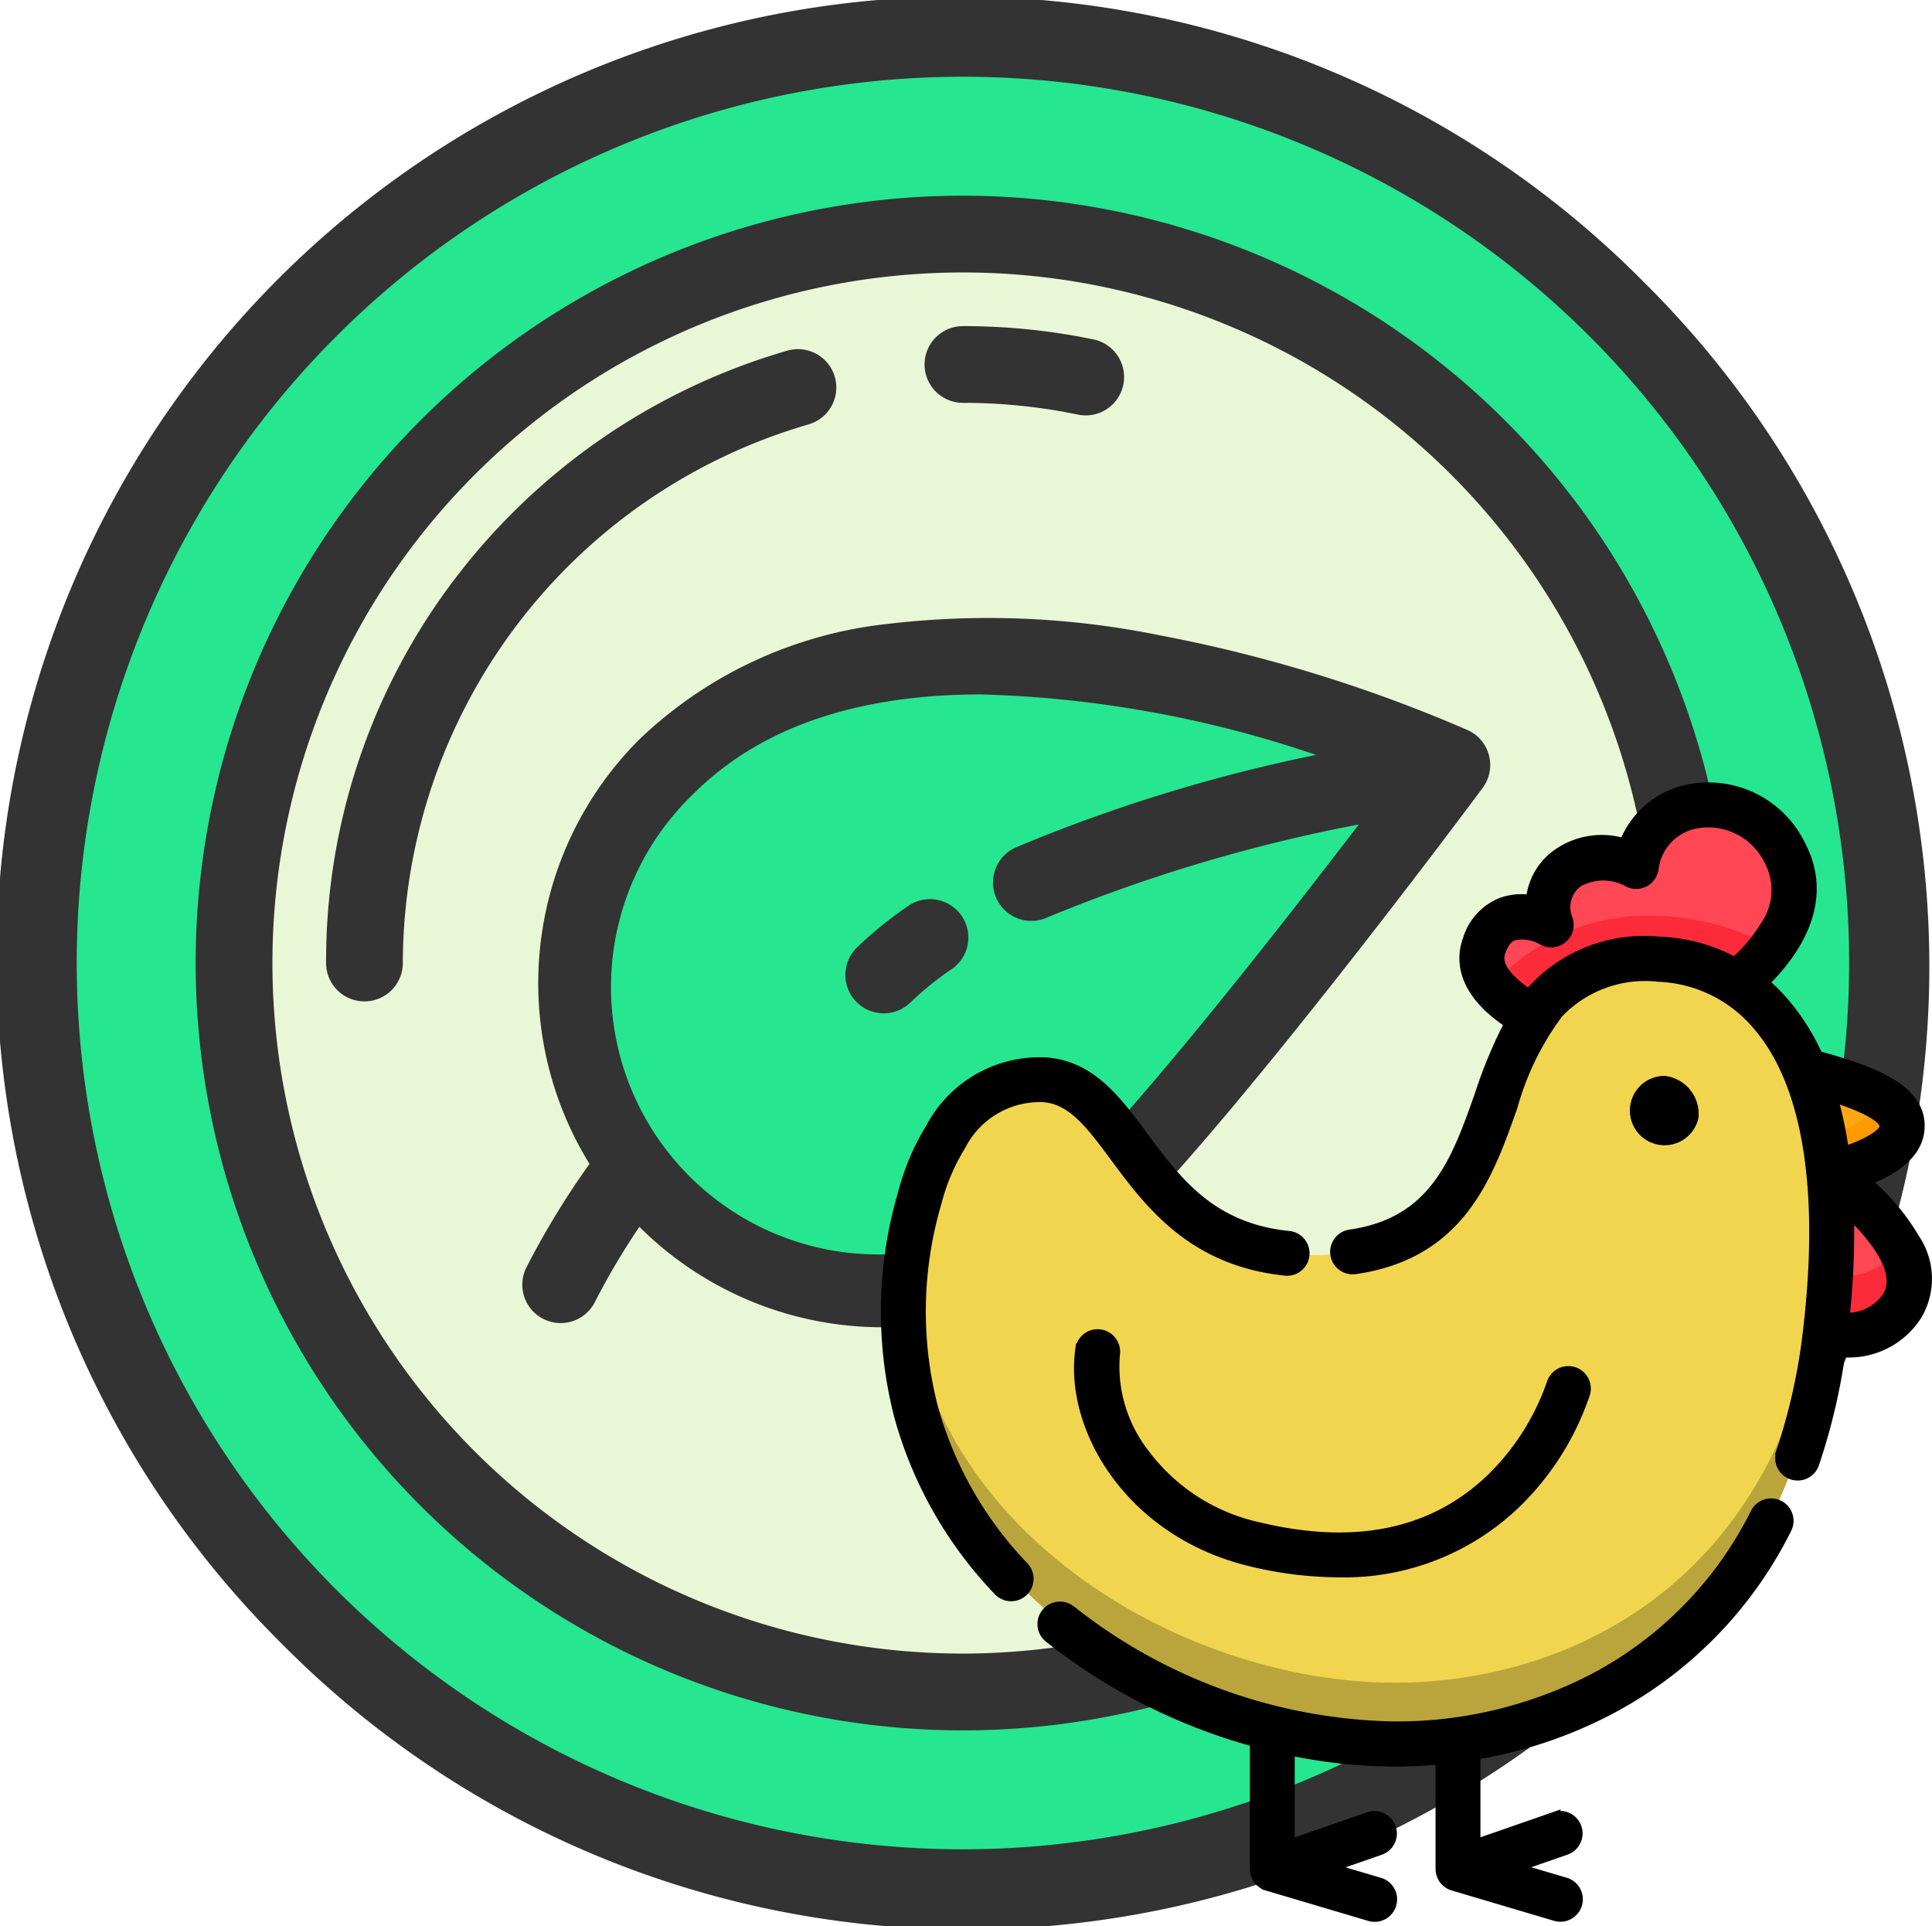 <svg xmlns="http://www.w3.org/2000/svg" width="82.261" height="82" viewBox="0 0 82.261 82">
  <g id="Grupo_82781" data-name="Grupo 82781" transform="translate(-373.604 -4914.293)">
    <g id="certificacion" transform="translate(373.604 4914.293)">
      <path id="Trazado_105223" data-name="Trazado 105223" d="M39.367,0A39.367,39.367,0,1,1,0,39.367,39.367,39.367,0,0,1,39.367,0Z" transform="translate(1.633 1.633)" fill="#26e690"/>
      <circle id="Elipse_4073" data-name="Elipse 4073" cx="31.036" cy="31.036" r="31.036" transform="translate(9.964 9.964)" fill="#eaf7d7"/>
      <path id="Trazado_105216" data-name="Trazado 105216" d="M46.778,51.057A13.02,13.02,0,0,1,28.365,32.644c10.56-10.56,33.45-.071,33.45-.071S51.862,45.972,46.778,51.057Z" fill="#26e690"/>
      <g id="Grupo_54697" data-name="Grupo 54697">
        <path id="Trazado_105217" data-name="Trazado 105217" d="M69.991,12.009A41,41,0,1,0,12.009,69.991,41,41,0,1,0,69.991,12.009ZM41,78.733A37.733,37.733,0,1,1,78.733,41,37.776,37.776,0,0,1,41,78.733Z" fill="#333"/>
        <path id="Trazado_105218" data-name="Trazado 105218" d="M41,8.331A32.669,32.669,0,1,0,73.669,41,32.706,32.706,0,0,0,41,8.331ZM41,70.4A29.4,29.4,0,1,1,70.4,41,29.436,29.436,0,0,1,41,70.4Z" fill="#333"/>
        <path id="Trazado_105219" data-name="Trazado 105219" d="M63.4,32.167a1.633,1.633,0,0,0-.9-1.079,61.925,61.925,0,0,0-13.149-4.046,36.5,36.5,0,0,0-11.524-.483,18.077,18.077,0,0,0-10.613,4.929A14.659,14.659,0,0,0,25.1,49.553a34.741,34.741,0,0,0-2.686,4.407,1.633,1.633,0,1,0,2.917,1.471,30.165,30.165,0,0,1,1.893-3.2,14.653,14.653,0,0,0,20.707-.016C53.044,47.1,62.717,34.1,63.127,33.547A1.635,1.635,0,0,0,63.4,32.167ZM45.623,49.9h0a11.387,11.387,0,1,1-16.1-16.1c3.17-3.17,7.654-4.236,12.252-4.236a48.138,48.138,0,0,1,14.257,2.575,68.477,68.477,0,0,0-12.742,3.923,1.634,1.634,0,1,0,1.319,2.989A68.154,68.154,0,0,1,57.856,35.1C54.563,39.408,48.97,46.555,45.623,49.9Z" fill="#333"/>
        <path id="Trazado_105220" data-name="Trazado 105220" d="M38.738,38.524a16.489,16.489,0,0,0-2.21,1.777A1.633,1.633,0,1,0,38.8,42.645a13.218,13.218,0,0,1,1.771-1.419,1.634,1.634,0,0,0-1.836-2.7Z" fill="#333"/>
        <path id="Trazado_105221" data-name="Trazado 105221" d="M41,17.151a24.027,24.027,0,0,1,4.894.5,1.633,1.633,0,1,0,.667-3.2A27.289,27.289,0,0,0,41,13.884a1.633,1.633,0,0,0,0,3.267Z" fill="#333"/>
        <path id="Trazado_105222" data-name="Trazado 105222" d="M34.425,18.069a1.633,1.633,0,1,0-.9-3.141,27.309,27.309,0,0,0-14.074,9.608A26.868,26.868,0,0,0,13.884,41a1.633,1.633,0,1,0,3.267,0A23.947,23.947,0,0,1,34.425,18.069Z" fill="#333"/>
      </g>
    </g>
    <g id="hen" transform="translate(411.358 4947.848)">
      <path id="Trazado_104401" data-name="Trazado 104401" d="M9.046,182.205a31.591,31.591,0,0,0,.157-6.717s4.609,3.22,3.094,5.6a3.045,3.045,0,0,1-3.258,1.16C9.042,182.236,9.044,182.221,9.046,182.205Zm0,0" transform="translate(30.842 -159.036)" fill="#ff4755"/>
      <path id="Trazado_104402" data-name="Trazado 104402" d="M9.267,210.562a2.984,2.984,0,0,0,2.958-1.074A2.326,2.326,0,0,1,12.3,211.9a3.046,3.046,0,0,1-3.258,1.159l.006-.046Q9.2,211.72,9.267,210.562Zm0,0" transform="translate(30.837 -189.848)" fill="#fc2b3a"/>
      <path id="Trazado_104403" data-name="Trazado 104403" d="M12.3,128.754c2.5.692,4.266,1.332,4.108,2.5-.145,1.073-2.179,1.67-3.084,1.883A15.172,15.172,0,0,0,12.3,128.754Zm0,0" transform="translate(26.721 -116.683)" fill="#ffa812"/>
      <path id="Trazado_104404" data-name="Trazado 104404" d="M14.836,141.938c.552.354.842.759.774,1.262-.145,1.073-2.179,1.67-3.084,1.883q-.084-.859-.225-1.611C13.217,143.213,14.528,142.716,14.836,141.938Zm0,0" transform="translate(27.519 -128.63)" fill="#ff9a00"/>
      <path id="Trazado_104405" data-name="Trazado 104405" d="M71.93,16.248a6.411,6.411,0,0,0-3.283-1.038c-2.8-.067-4.319.96-5.318,2.451-.859-.453-2.62-1.585-2.085-3.041.761-2.07,2.845-.858,2.845-.858a2.075,2.075,0,0,1,.7-2.42,2.893,2.893,0,0,1,2.9-.06c.4-3.038,4.669-3.7,6.314-.535C75.312,13.263,72.822,15.541,71.93,16.248Zm0,0" transform="translate(-35.816 -7.852)" fill="#ff4755"/>
      <path id="Trazado_104406" data-name="Trazado 104406" d="M72.08,62.388a5.519,5.519,0,0,1-1.759-1.376,8.933,8.933,0,0,1,5.792-2.967,11.151,11.151,0,0,1,6.155,1.283,8.382,8.382,0,0,1-1.586,1.646A6.41,6.41,0,0,0,77.4,59.937C74.6,59.87,73.079,60.9,72.08,62.388Zm0,0" transform="translate(-44.567 -52.58)" fill="#fc2b3a"/>
      <path id="Trazado_104407" data-name="Trazado 104407" d="M76.127,78.45c1.288.031,8.839.684,7.057,15.812-1.563,13.273-10.947,17.468-18.3,17.446-10.68-.033-24-9.006-20.1-23.126,0,0,1.18-5.247,5.246-5.021s3.934,8.222,12.708,7.342C71.649,90.011,66.845,78.226,76.127,78.45Zm0,0" transform="translate(-43.296 -71.092)" fill="#f1d54e"/>
      <path id="Trazado_104408" data-name="Trazado 104408" d="M64.891,208.547c7.348.023,16.732-4.173,18.3-17.446.126-1.073.2-2.071.242-3a34.145,34.145,0,0,1-.242,5.535c-1.563,13.273-10.947,17.468-18.3,17.446-9.728-.03-21.641-7.477-20.742-19.473C44.962,202.108,55.867,208.519,64.891,208.547Zm0,0" transform="translate(-43.298 -170.463)" fill="#baa53d"/>
      <path id="Trazado_104409" data-name="Trazado 104409" d="M64.454,329.681a22.853,22.853,0,0,0,13.775,4.95h.058a18.256,18.256,0,0,0,8.4-2.011,16.094,16.094,0,0,0,6.975-7.1.706.706,0,1,1,1.258.643,17.482,17.482,0,0,1-7.578,7.714,19.079,19.079,0,0,1-5.676,1.889v3.9l3.411-1.186a.706.706,0,1,1,.464,1.335l-2.277.792,2.246.665a.706.706,0,1,1-.4,1.354l-4.349-1.289a.707.707,0,0,1-.506-.677v-4.707c-.718.07-1.379.1-1.964.1h-.062a22.051,22.051,0,0,1-4.47-.488v4.106l3.411-1.186a.706.706,0,0,1,.464,1.335l-2.277.791,2.246.666a.706.706,0,1,1-.4,1.354l-4.349-1.29a.706.706,0,0,1-.505-.677v-5.441a24.492,24.492,0,0,1-8.772-4.431.706.706,0,1,1,.885-1.1Zm0,0" transform="translate(-56.636 -294.647)" stroke="#000" stroke-width="0.5"/>
      <path id="Trazado_104410" data-name="Trazado 104410" d="M19.479,28.287a25.137,25.137,0,0,0,1.153-5.2c.714-6.063-.035-10.566-2.166-13.022a5.835,5.835,0,0,0-4.238-2.072A5.139,5.139,0,0,0,9.934,9.555a12.047,12.047,0,0,0-1.956,3.994C6.943,16.48,5.771,19.8,1.305,20.442a.706.706,0,0,1-.2-1.4c3.619-.52,4.553-3.165,5.541-5.965A20.291,20.291,0,0,1,7.93,10c-1.6-1.029-2.245-2.3-1.785-3.549A2.408,2.408,0,0,1,7.576,4.9a2.528,2.528,0,0,1,1.254-.1A2.653,2.653,0,0,1,9.953,2.827a3.25,3.25,0,0,1,2.841-.433A3.684,3.684,0,0,1,15.657.064a4.319,4.319,0,0,1,4.6,2.409c1.281,2.464-.413,4.673-1.589,5.808a7.776,7.776,0,0,1,.868.856,9.425,9.425,0,0,1,1.447,2.292c2.117.589,4.559,1.358,4.31,3.193-.136,1-1.161,1.661-2.306,2.088l.129.115a9.458,9.458,0,0,1,1.982,2.368,3.006,3.006,0,0,1,.1,3.233,3.4,3.4,0,0,1-3.054,1.559c-.067,0-.134,0-.2,0a26.008,26.008,0,0,1-1.124,4.766.706.706,0,1,1-1.336-.459ZM18.8,5.887A2.69,2.69,0,0,0,19,3.124a2.923,2.923,0,0,0-3.1-1.669,2.267,2.267,0,0,0-1.918,1.972.709.709,0,0,1-1.042.527,2.222,2.222,0,0,0-2.156.013,1.359,1.359,0,0,0-.468,1.592.707.707,0,0,1-1,.881,1.778,1.778,0,0,0-1.263-.208c-.092.034-.372.136-.58.7-.087.237-.143.618.378,1.183a4.529,4.529,0,0,0,.867.7,6.4,6.4,0,0,1,5.546-2.242,7.151,7.151,0,0,1,3.21.884A6.836,6.836,0,0,0,18.8,5.887Zm5.086,8.546c.066-.486-1.181-.989-2.3-1.347a16.786,16.786,0,0,1,.508,2.433C23.219,15.16,23.85,14.719,23.89,14.432ZM24,21.668c.549-.863-.188-2.026-.9-2.849A10.705,10.705,0,0,0,22.3,18a34.846,34.846,0,0,1-.19,4.575A2.064,2.064,0,0,0,24,21.668Zm0,0" transform="translate(18.634 0)" stroke="#000" stroke-width="0.5"/>
      <path id="Trazado_104411" data-name="Trazado 104411" d="M284.336,130.412a10.133,10.133,0,0,1,1.189-2.808,5.206,5.206,0,0,1,4.805-2.767c1.93.107,3.02,1.578,4.175,3.135,1.42,1.915,2.889,3.9,6.183,4.252a.706.706,0,1,1-.152,1.4c-3.908-.423-5.714-2.858-7.165-4.814-1.034-1.395-1.851-2.5-3.119-2.567a3.818,3.818,0,0,0-3.511,2.077,8.777,8.777,0,0,0-1.031,2.416c0,.011-.005.022-.008.033a16.388,16.388,0,0,0-.149,8.74,15.989,15.989,0,0,0,3.876,6.794.706.706,0,1,1-1.029.967,17.386,17.386,0,0,1-4.211-7.392A17.779,17.779,0,0,1,284.336,130.412Zm0,0" transform="translate(-283.616 -113.126)" stroke="#000" stroke-width="0.5"/>
      <path id="Trazado_104412" data-name="Trazado 104412" d="M162.928,256.516c4.153,1,7.513.29,9.988-2.121a10.461,10.461,0,0,0,2.537-4.016.706.706,0,0,1,1.355.4,11.7,11.7,0,0,1-2.86,4.586,10.5,10.5,0,0,1-7.614,3,16.024,16.024,0,0,1-3.737-.469c-5.067-1.224-7.687-5.618-7.209-8.986a.706.706,0,0,1,1.4.2,6.084,6.084,0,0,0,1.247,4.241A8.3,8.3,0,0,0,162.928,256.516Zm0,0" transform="translate(-147.107 -225.017)" stroke="#000" stroke-width="0.5"/>
      <path id="Trazado_104413" data-name="Trazado 104413" d="M106.663,132.4a1.477,1.477,0,1,1-1.443-1.794A1.63,1.63,0,0,1,106.663,132.4Zm0,0" transform="translate(-72.1 -118.357)"/>
    </g>
  </g>
</svg>
